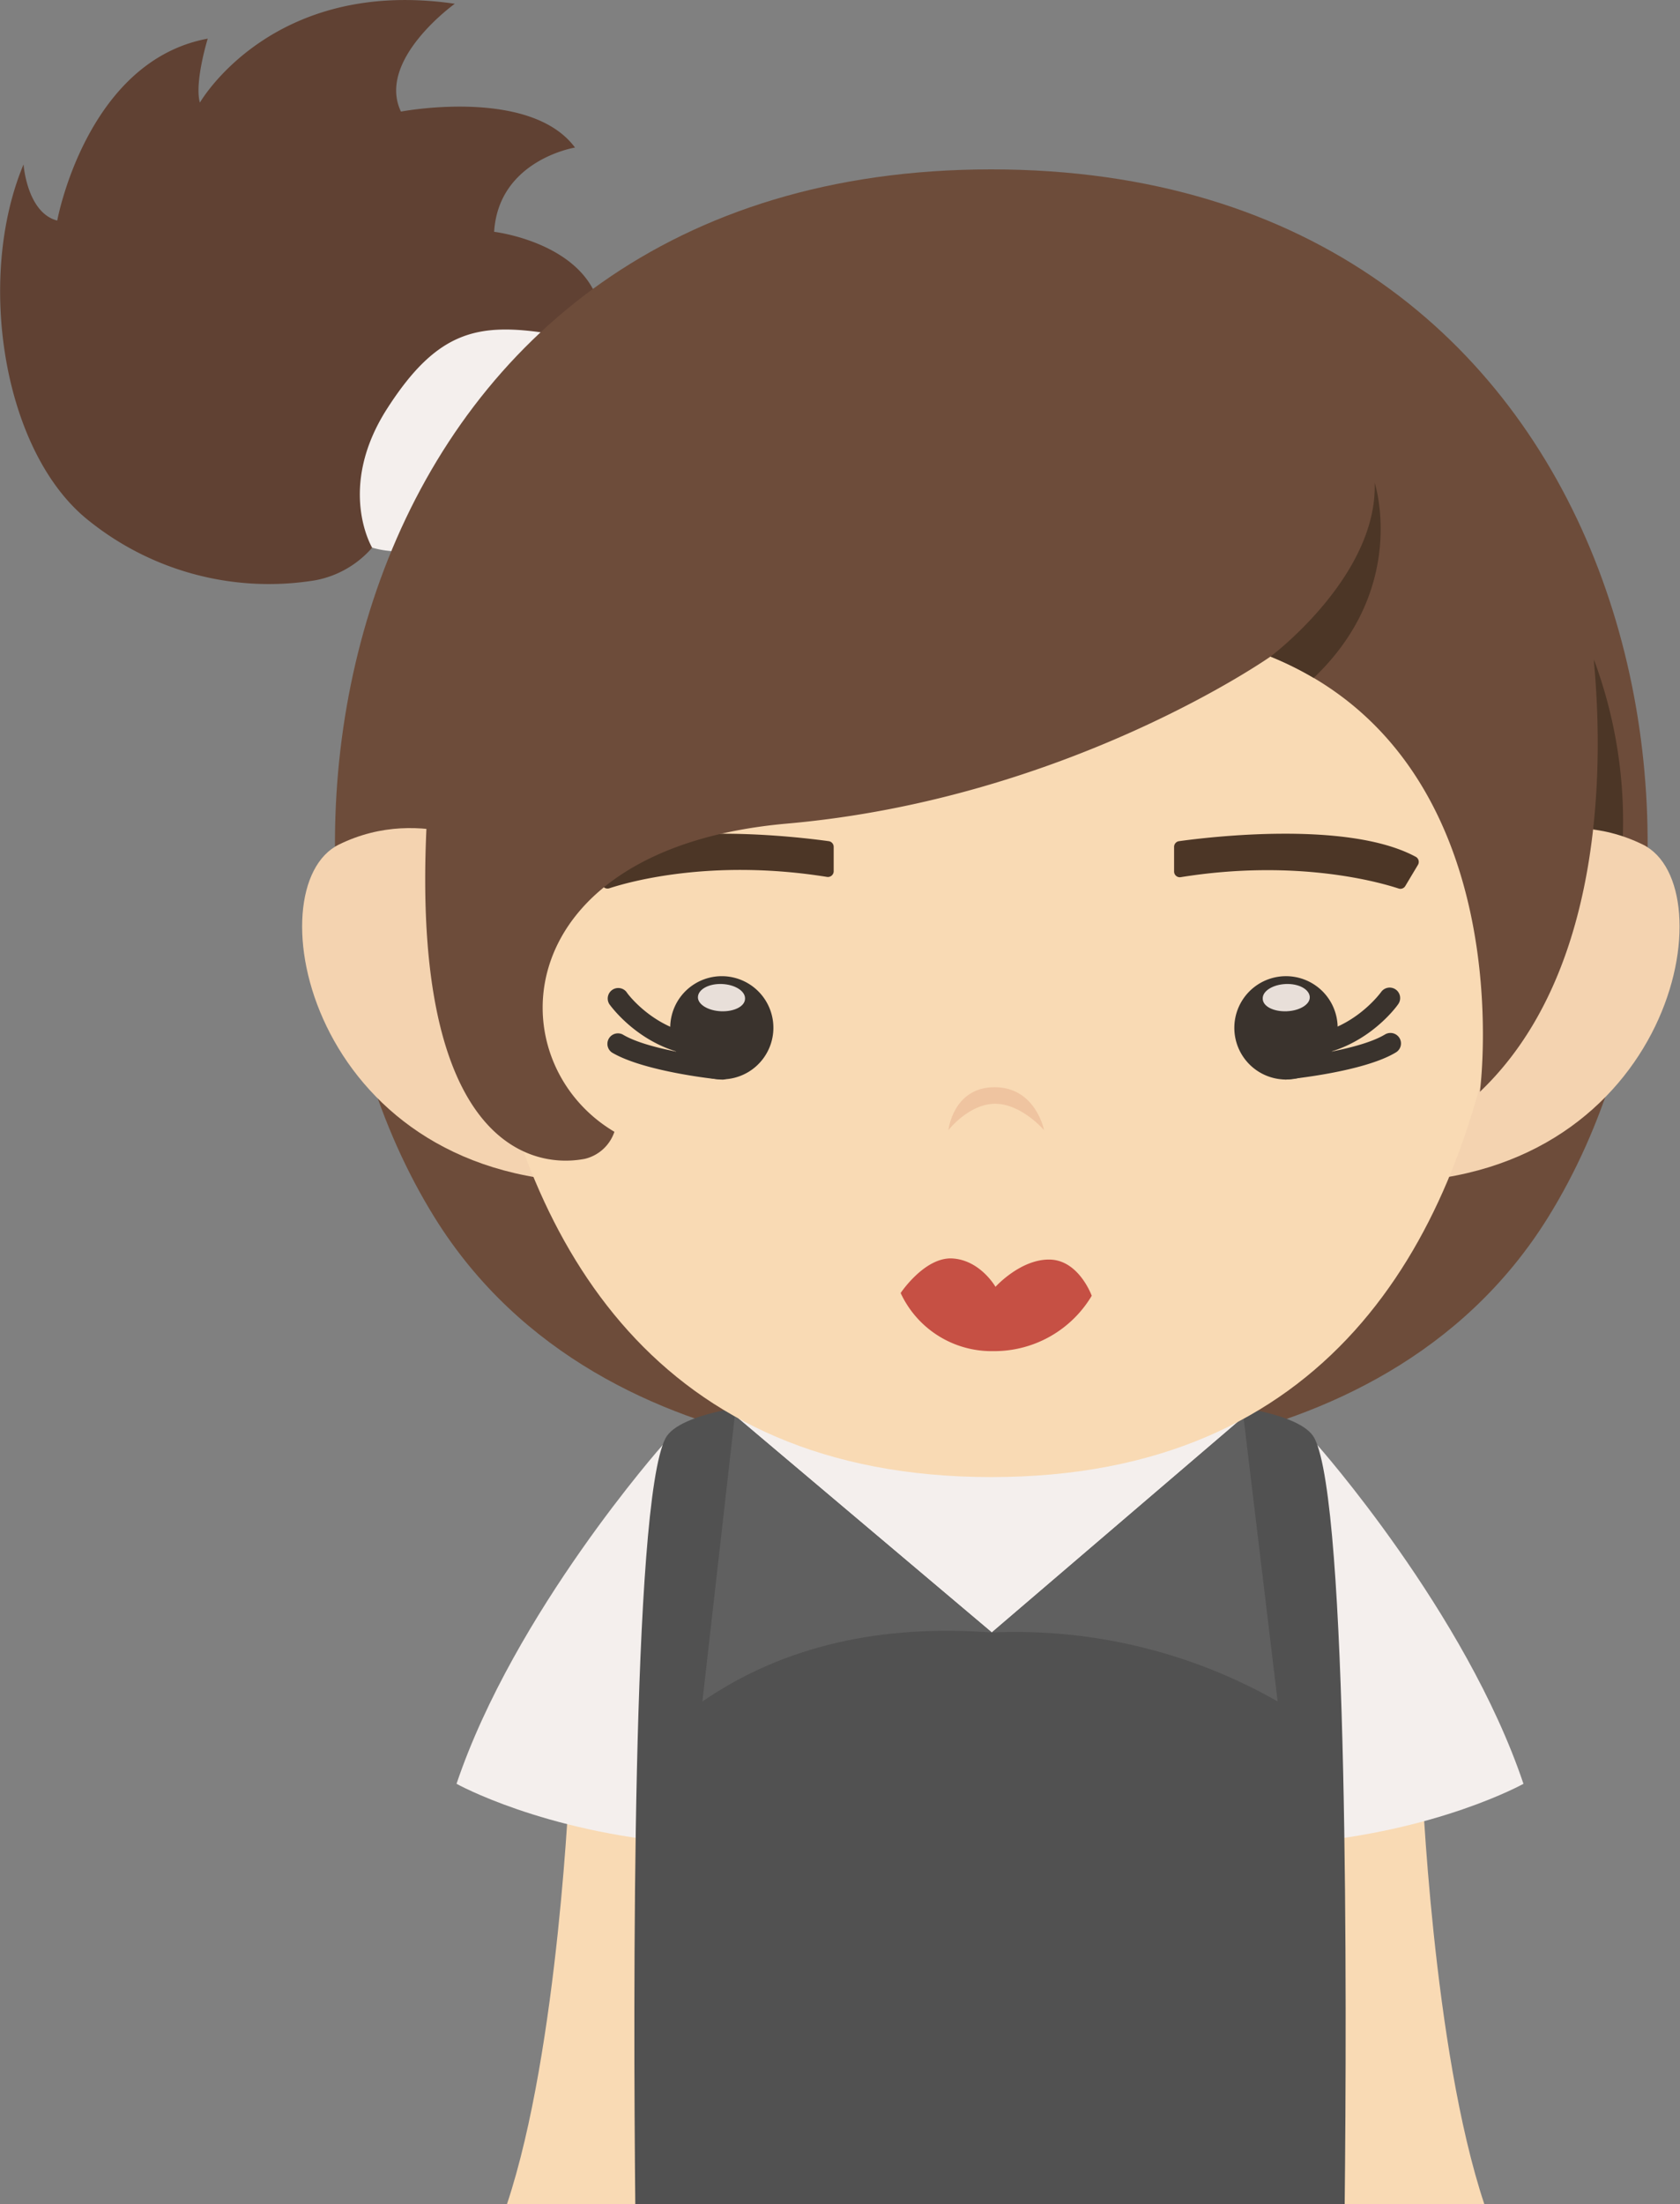<svg xmlns="http://www.w3.org/2000/svg" viewBox="0 0 213.99 280.7"><rect x="0" y="0" width="213.99" height="280.7" fill="#808080" stroke="none"/><defs><style>.cls-1{fill:#604133;}.cls-2{fill:#f4efed;}.cls-3{fill:#6d4c3a;}.cls-4{fill:#f9dab4;}.cls-5{fill:#515151;}.cls-6{fill:#606060;}.cls-7{fill:#4c3626;}.cls-8{fill:#f4d3b0;}.cls-9{fill:#c65044;}.cls-10{fill:#efc4a0;}.cls-11{fill:#3a332d;}.cls-12{fill:#e8dfd9;}</style></defs><title>资源 84</title><g id="图层_2" data-name="图层 2"><g id="Layer_1" data-name="Layer 1"><path class="cls-1" d="M49.29,66.85a12.66,12.66,0,0,1-9.15,7.05,36.63,36.63,0,0,1-28.72-7.51C.37,57.78-3.1,35.47,3,20.94c0,0,.43,6.15,4.29,7.15,0,0,3.72-20.31,19.17-23.17,0,0-1.72,5.57-1,8.15,0,0,9.16-16,32.47-12.59,0,0-10,7.15-6.86,13.73,0,0,16.44-3.14,22.17,4.58,0,0-9.73,1.57-10.3,10.73,0,0,13.3,1.57,13.73,11.58Z"/><path class="cls-2" d="M47.4,69.74s-4.57-7.6,1.91-17.7,11.71-11,21-9.51L54.14,69.74A12.18,12.18,0,0,1,47.4,69.74Z"/><path class="cls-3" d="M126.27,21.57C44.34,21.57,27,109.32,55.33,155c21.92,35.36,70.94,30.68,70.94,30.68s49,4.68,70.93-30.68C225.54,109.32,208.19,21.57,126.27,21.57Z"/><path class="cls-4" d="M64.57,280.7H83.38L85,229l-12.43-2.64S71.19,260.87,64.57,280.7Z"/><path class="cls-4" d="M189.07,280.7H170.26L168.67,229l12.43-2.64S182.45,260.87,189.07,280.7Z"/><rect class="cls-2" x="92.53" y="178.1" width="67.6" height="67.76"/><path class="cls-2" d="M84.42,184s-18.91,21.3-26.27,43.16c0,0,10.93,6.1,28.8,7.57Z"/><path class="cls-2" d="M167.78,184s18.92,21.3,26.27,43.16c0,0-10.93,6.1-28.79,7.57Z"/><path class="cls-5" d="M159.52,179.49l-33.19,28.4-33.65-28.4c-4,.81-7.05,2-7.92,3.68-4.31,8.43-4.1,71.76-3.84,97.53h90.36c.27-25.77.48-89.1-3.84-97.53C166.57,181.48,163.56,180.3,159.52,179.49Z"/><path class="cls-6" d="M93.6,180.26l-4.13,36.41c10.55-7.23,23-9.81,36.86-8.78Z"/><path class="cls-6" d="M158.39,180.46l4.35,36.21a67.49,67.49,0,0,0-36.41-8.78Z"/><path class="cls-7" d="M202.94,105.45,203,83.93a59.05,59.05,0,0,1,3.71,22.56S205,109.19,202.94,105.45Z"/><path class="cls-8" d="M64.17,108.71s-10.17-6.48-21-1.16-3.93,42.07,31.68,43Z"/><path class="cls-8" d="M188.25,108.71s10.17-6.48,21-1.16,3.93,42.07-31.67,43Z"/><path class="cls-4" d="M190.85,69l-64.58-1.26L61.68,69s-21.11,119.1,64.59,119.1S190.85,69,190.85,69Z"/><path class="cls-9" d="M114.72,164.66s3.07-4.62,6.61-4.4,5.47,3.61,5.47,3.61,3.19-3.54,6.91-3.47,5.35,4.61,5.35,4.61a14.45,14.45,0,0,1-12.53,7.05A12.76,12.76,0,0,1,114.72,164.66Z"/><path class="cls-10" d="M120.8,143.92s.6-5.45,5.86-5.47,6.33,5.47,6.33,5.47-2.87-3.36-6.23-3.36S120.8,143.92,120.8,143.92Z"/><path class="cls-11" d="M92,137.48h-.13c-.4,0-9.83-1-13.93-3.45a1.34,1.34,0,0,1,1.38-2.29c3.58,2.17,12.72,3.07,12.81,3.08a1.34,1.34,0,0,1-.13,2.67Z"/><path class="cls-11" d="M90.56,134.56c-8.14,0-12.74-6.41-12.94-6.68a1.34,1.34,0,0,1,2.19-1.54c0,.07,4,5.55,10.76,5.55h.16a1.34,1.34,0,0,1,0,2.68Z"/><path class="cls-11" d="M98.32,132.45a6.57,6.57,0,1,1-4.82-7.95A6.57,6.57,0,0,1,98.32,132.45Z"/><path class="cls-12" d="M94.9,127.17c0,1-1.42,1.68-3.07,1.61s-3-.89-2.93-1.85,1.41-1.69,3.07-1.62S94.93,126.21,94.9,127.17Z"/><path class="cls-7" d="M149.55,111v-3.15a.73.73,0,0,1,.63-.73c3.59-.5,21.49-2.7,30.17,2a.74.74,0,0,1,.27,1L179,112.83a.72.72,0,0,1-.85.32c-2.46-.81-13-3.81-27.73-1.45A.73.73,0,0,1,149.55,111Z"/><path class="cls-11" d="M163.74,137.48a1.34,1.34,0,0,1-.12-2.67c.09,0,9.23-.91,12.8-3.08a1.35,1.35,0,0,1,1.84.46,1.33,1.33,0,0,1-.46,1.83c-4.09,2.48-13.53,3.41-13.93,3.45Z"/><path class="cls-11" d="M165.17,134.56H165a1.34,1.34,0,0,1,0-2.68h.16c6.77,0,10.72-5.5,10.76-5.55a1.33,1.33,0,1,1,2.18,1.54C177.92,128.15,173.31,134.56,165.17,134.56Z"/><path class="cls-11" d="M157.41,132.45a6.58,6.58,0,1,0,4.83-7.95A6.58,6.58,0,0,0,157.41,132.45Z"/><path class="cls-12" d="M160.84,127.17c0,1,1.41,1.68,3.07,1.61s3-.89,2.92-1.85-1.41-1.69-3.06-1.62S160.8,126.21,160.84,127.17Z"/><path class="cls-7" d="M106.19,111v-3.15a.73.73,0,0,0-.63-.73c-3.59-.5-21.5-2.7-30.17,2a.72.72,0,0,0-.27,1l1.63,2.68a.74.74,0,0,0,.86.32c2.46-.81,13-3.81,27.72-1.45A.74.74,0,0,0,106.19,111Z"/><path class="cls-3" d="M202.13,77.32s7.79,41.34-13.63,61.72c0,0,5.69-42.25-26.67-55.43,0,0-25.77,18.12-61.57,21.27s-37.15,30.26-22,39.25a5.27,5.27,0,0,1-3.75,3.44c-7.81,1.51-23.1-3.22-19.92-46.58l3.89-36.56L195.8,62.64Z"/><path class="cls-7" d="M167.33,86.33c12.13-11.55,7.77-24.85,7.77-24.85.38,11.92-13.27,22.13-13.27,22.13a41.24,41.24,0,0,1,5.49,2.71Z"/></g></g></svg>